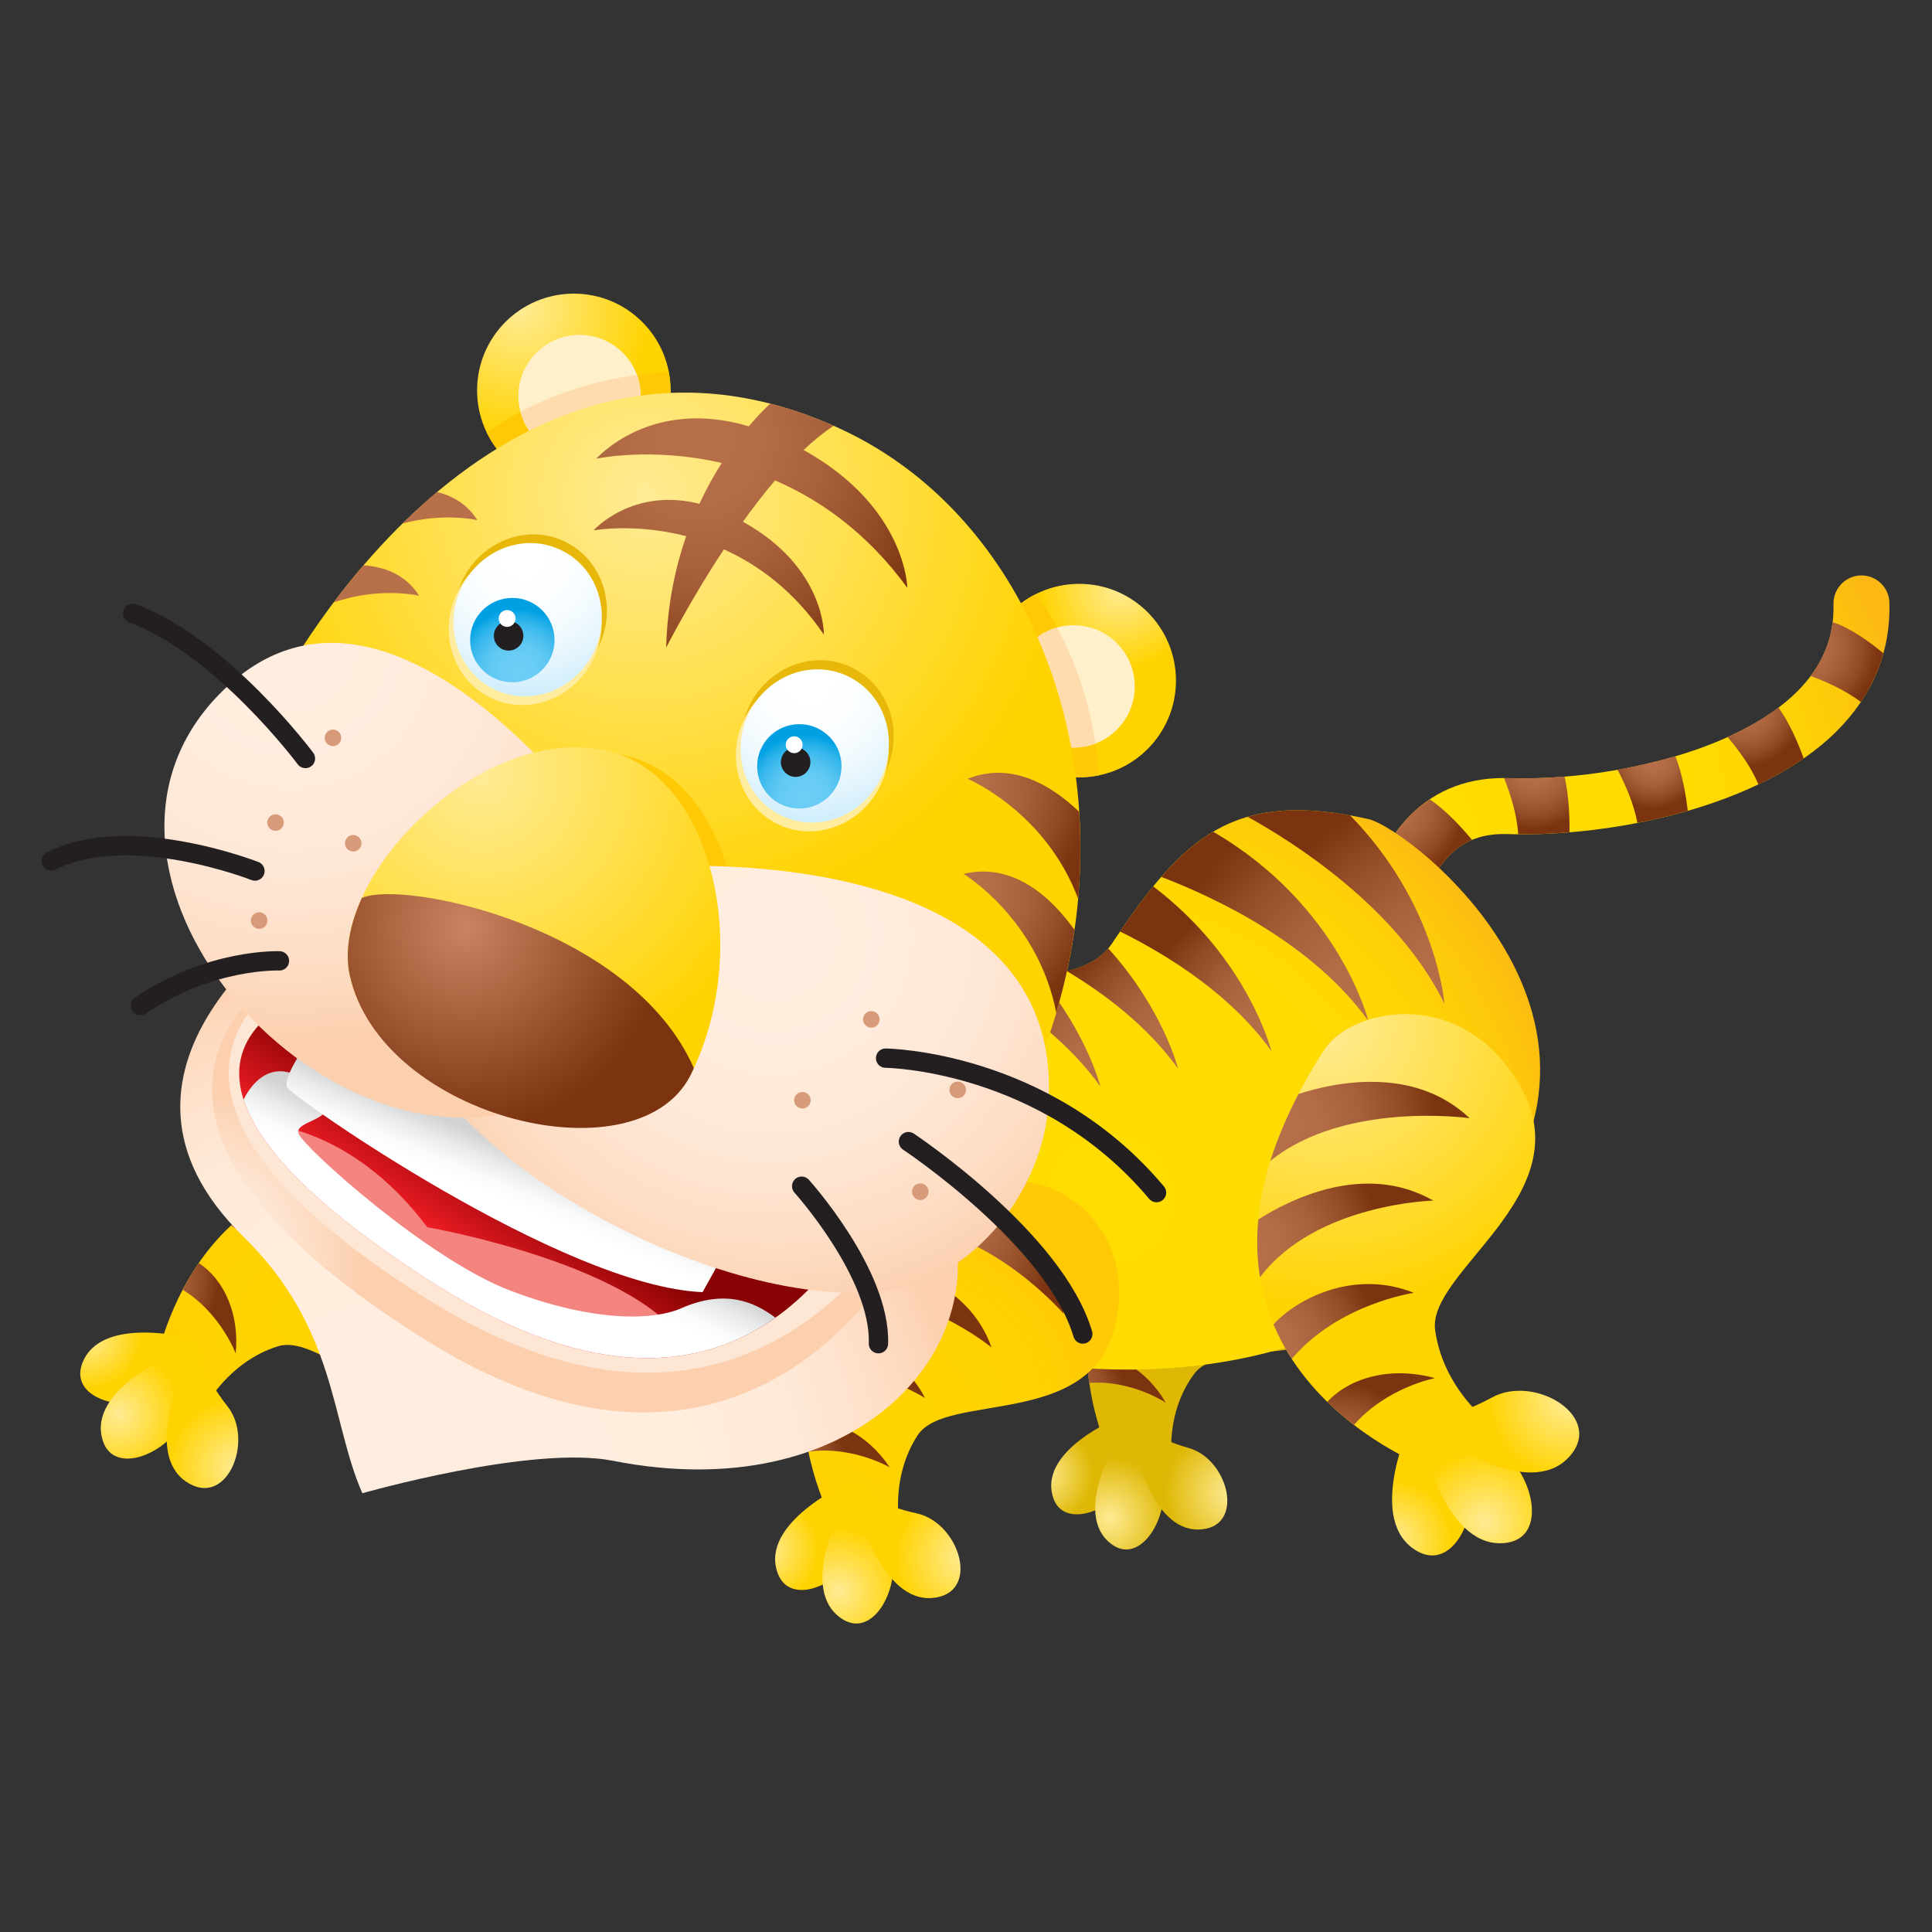 <?xml version="1.0" encoding="utf-8"?>
<!-- Generator: Adobe Illustrator 14.0.0, SVG Export Plug-In . SVG Version: 6.00 Build 43363)  -->
<!DOCTYPE svg PUBLIC "-//W3C//DTD SVG 1.1//EN" "http://www.w3.org/Graphics/SVG/1.1/DTD/svg11.dtd">
<svg version="1.1" id="图层_1" xmlns="http://www.w3.org/2000/svg" xmlns:xlink="http://www.w3.org/1999/xlink" x="0px" y="0px"
	 width="50px" height="50px" viewBox="0 0 50 50" enable-background="new 0 0 50 50" xml:space="preserve">
<rect x="0" y="0" width="50" height="50" fill="#333333" stroke="none"/>
<g>
	<g>
		
			<radialGradient id="SVGID_1_" cx="134.681" cy="167.958" r="9.532" gradientTransform="matrix(0.47 0.461 -0.461 0.47 47.965 -111.941)" gradientUnits="userSpaceOnUse">
			<stop  offset="0" style="stop-color:#FFE080"/>
			<stop  offset="1" style="stop-color:#DEB804"/>
		</radialGradient>
		<path fill="url(#SVGID_1_)" d="M33.453,29.488c1.127-0.256,3.232,1.18,2.48,3.68s-4.26,1.355-5.025,2.385
			c-0.768,1.029-0.578,2.26-0.578,2.26l-1.66-0.277C28.67,37.535,25.745,31.238,33.453,29.488z"/>
		
			<radialGradient id="SVGID_2_" cx="136.891" cy="185.082" r="1.992" gradientTransform="matrix(0.47 0.461 -0.461 0.47 47.965 -111.941)" gradientUnits="userSpaceOnUse">
			<stop  offset="0" style="stop-color:#FFEB94"/>
			<stop  offset="1" style="stop-color:#DEB804"/>
		</radialGradient>
		<path fill="url(#SVGID_2_)" d="M29.188,36.586c0,0-2.158,0.797-1.971,2.012c0.189,1.213,2.002,0.342,2.121-0.625
			s0.379-1.162,0.379-1.162L29.188,36.586z"/>
		
			<radialGradient id="SVGID_3_" cx="140.453" cy="183.865" r="2.385" gradientTransform="matrix(0.47 0.461 -0.461 0.47 47.455 -111.876)" gradientUnits="userSpaceOnUse">
			<stop  offset="0" style="stop-color:#FFEB94"/>
			<stop  offset="1" style="stop-color:#DEB804"/>
		</radialGradient>
		<path fill="url(#SVGID_3_)" d="M29.01,37.082c0,0-1.232,1.943-0.346,2.795c0.887,0.85,1.797-0.943,1.305-1.783
			c-0.49-0.842-0.404-1.154-0.404-1.154L29.01,37.082z"/>
		
			<radialGradient id="SVGID_4_" cx="142.928" cy="179.58" r="2.604" gradientTransform="matrix(0.47 0.461 -0.461 0.47 47.458 -111.652)" gradientUnits="userSpaceOnUse">
			<stop  offset="0" style="stop-color:#FFEB94"/>
			<stop  offset="1" style="stop-color:#DEB804"/>
		</radialGradient>
		<path fill="url(#SVGID_4_)" d="M29.377,37.434c0,0,0.408,2.168,1.637,2.15c1.229-0.02,0.799-1.809-0.242-2.107
			c-0.936-0.27-1.1-0.535-1.1-0.535L29.377,37.434z"/>
		
			<radialGradient id="SVGID_5_" cx="133.131" cy="171.329" r="5.266" gradientTransform="matrix(0.47 0.461 -0.461 0.47 47.965 -111.941)" gradientUnits="userSpaceOnUse">
			<stop  offset="0" style="stop-color:#B77049"/>
			<stop  offset="0.259" style="stop-color:#B36C45"/>
			<stop  offset="0.517" style="stop-color:#A7603A"/>
			<stop  offset="0.774" style="stop-color:#934C26"/>
			<stop  offset="1" style="stop-color:#7B340F"/>
		</radialGradient>
		<path fill="url(#SVGID_5_)" d="M32.387,29.779c-0.553,0.18-1.037,0.387-1.461,0.615c2.092,0.205,3.762,2.383,3.762,2.383
			C34.625,31.1,33.131,30.148,32.387,29.779z"/>
		
			<radialGradient id="SVGID_6_" cx="132.092" cy="175.444" r="4.473" gradientTransform="matrix(0.47 0.461 -0.461 0.47 47.965 -111.941)" gradientUnits="userSpaceOnUse">
			<stop  offset="0" style="stop-color:#B77049"/>
			<stop  offset="0.259" style="stop-color:#B36C45"/>
			<stop  offset="0.517" style="stop-color:#A7603A"/>
			<stop  offset="0.774" style="stop-color:#934C26"/>
			<stop  offset="1" style="stop-color:#7B340F"/>
		</radialGradient>
		<path fill="url(#SVGID_6_)" d="M29.842,31.123c-0.348,0.293-0.631,0.605-0.857,0.928c1.996-0.299,3.875,1.453,3.875,1.453
			C32.389,31.838,30.619,31.287,29.842,31.123z"/>
		
			<radialGradient id="SVGID_7_" cx="132.652" cy="178.737" r="3.82" gradientTransform="matrix(0.47 0.461 -0.461 0.47 47.965 -111.941)" gradientUnits="userSpaceOnUse">
			<stop  offset="0" style="stop-color:#B77049"/>
			<stop  offset="0.259" style="stop-color:#B36C45"/>
			<stop  offset="0.517" style="stop-color:#A7603A"/>
			<stop  offset="0.774" style="stop-color:#934C26"/>
			<stop  offset="1" style="stop-color:#7B340F"/>
		</radialGradient>
		<path fill="url(#SVGID_7_)" d="M28.473,32.99c-0.107,0.273-0.188,0.547-0.242,0.82c1.574-0.148,2.914,0.838,2.914,0.838
			C30.596,33.389,29.275,32.949,28.473,32.99z"/>
		
			<radialGradient id="SVGID_8_" cx="135.037" cy="182.856" r="3.034" gradientTransform="matrix(0.47 0.461 -0.461 0.47 47.965 -111.941)" gradientUnits="userSpaceOnUse">
			<stop  offset="0" style="stop-color:#B77049"/>
			<stop  offset="0.259" style="stop-color:#B36C45"/>
			<stop  offset="0.517" style="stop-color:#A7603A"/>
			<stop  offset="0.774" style="stop-color:#934C26"/>
			<stop  offset="1" style="stop-color:#7B340F"/>
		</radialGradient>
		<path fill="url(#SVGID_8_)" d="M28.127,35.021c0.006,0.27,0.029,0.527,0.063,0.77c1.086-0.086,1.98,0.51,1.98,0.51
			C29.684,35.465,28.889,34.992,28.127,35.021z"/>
	</g>
	<g>
		
			<radialGradient id="SVGID_9_" cx="227.436" cy="126.237" r="16.241" gradientTransform="matrix(0.628 -0.545 0.545 0.628 -175.157 66.409)" gradientUnits="userSpaceOnUse">
			<stop  offset="0" style="stop-color:#FFDD00"/>
			<stop  offset="0.538" style="stop-color:#FFDB01"/>
			<stop  offset="0.741" style="stop-color:#FED405"/>
			<stop  offset="0.886" style="stop-color:#FDC80B"/>
			<stop  offset="1" style="stop-color:#FCB813"/>
		</radialGradient>
		<path fill="url(#SVGID_9_)" d="M36.516,21.082c-1.43,1.415-1.395,3.916-1.393,4.022c0.006,0.399,0.336,0.717,0.736,0.709
			c0.398-0.008,0.719-0.337,0.711-0.736c0-0.021-0.02-1.995,0.969-2.968c0.377-0.37,0.855-0.542,1.465-0.523
			c2.734,0.084,6.568-0.71,8.521-2.655c0.943-0.939,1.406-2.061,1.373-3.333c-0.01-0.4-0.342-0.716-0.742-0.706
			c-0.4,0.011-0.715,0.344-0.705,0.743c0.023,0.871-0.287,1.613-0.949,2.27c-1.574,1.568-4.941,2.312-7.453,2.233
			C38.035,20.106,37.182,20.424,36.516,21.082z"/>
		
			<radialGradient id="SVGID_10_" cx="227.733" cy="125.058" r="2.301" gradientTransform="matrix(0.628 -0.545 0.545 0.628 -175.157 66.409)" gradientUnits="userSpaceOnUse">
			<stop  offset="0" style="stop-color:#B77049"/>
			<stop  offset="0.259" style="stop-color:#B36C45"/>
			<stop  offset="0.517" style="stop-color:#A7603A"/>
			<stop  offset="0.774" style="stop-color:#934C26"/>
			<stop  offset="1" style="stop-color:#7B340F"/>
		</radialGradient>
		<path fill="url(#SVGID_10_)" d="M36.516,21.082c-0.223,0.221-0.406,0.47-0.564,0.73c0.367,0.201,0.828,0.495,1.178,0.85
			c0.111-0.203,0.246-0.392,0.41-0.553c0.164-0.162,0.35-0.284,0.557-0.371c-0.262-0.317-0.668-0.762-1.094-1.05
			C36.832,20.802,36.668,20.932,36.516,21.082z"/>
		
			<radialGradient id="SVGID_11_" cx="231.867" cy="127.051" r="1.965" gradientTransform="matrix(0.628 -0.545 0.545 0.628 -175.157 66.409)" gradientUnits="userSpaceOnUse">
			<stop  offset="0" style="stop-color:#B77049"/>
			<stop  offset="0.259" style="stop-color:#B36C45"/>
			<stop  offset="0.517" style="stop-color:#A7603A"/>
			<stop  offset="0.774" style="stop-color:#934C26"/>
			<stop  offset="1" style="stop-color:#7B340F"/>
		</radialGradient>
		<path fill="url(#SVGID_11_)" d="M40.49,20.097c-0.496,0.041-0.984,0.055-1.441,0.041c-0.039,0-0.08,0.002-0.121,0.002
			c0.16,0.406,0.332,0.945,0.363,1.451c0.422,0.004,0.869-0.014,1.328-0.051C40.623,21.182,40.607,20.607,40.49,20.097z"/>
		
			<radialGradient id="SVGID_12_" cx="234.821" cy="129.267" r="1.585" gradientTransform="matrix(0.628 -0.545 0.545 0.628 -175.157 66.409)" gradientUnits="userSpaceOnUse">
			<stop  offset="0" style="stop-color:#B77049"/>
			<stop  offset="0.259" style="stop-color:#B36C45"/>
			<stop  offset="0.517" style="stop-color:#A7603A"/>
			<stop  offset="0.774" style="stop-color:#934C26"/>
			<stop  offset="1" style="stop-color:#7B340F"/>
		</radialGradient>
		<path fill="url(#SVGID_12_)" d="M42.375,21.297c0.438-0.084,0.875-0.189,1.305-0.313c-0.047-0.392-0.139-0.951-0.322-1.415
			c-0.486,0.144-0.99,0.261-1.496,0.351C42.063,20.301,42.287,20.807,42.375,21.297z"/>
		
			<radialGradient id="SVGID_13_" cx="237.997" cy="129.931" r="1.869" gradientTransform="matrix(0.628 -0.545 0.545 0.628 -175.157 66.409)" gradientUnits="userSpaceOnUse">
			<stop  offset="0" style="stop-color:#B77049"/>
			<stop  offset="0.259" style="stop-color:#B36C45"/>
			<stop  offset="0.517" style="stop-color:#A7603A"/>
			<stop  offset="0.774" style="stop-color:#934C26"/>
			<stop  offset="1" style="stop-color:#7B340F"/>
		</radialGradient>
		<path fill="url(#SVGID_13_)" d="M45.508,20.3c0.416-0.2,0.811-0.423,1.172-0.672c-0.141-0.389-0.365-0.918-0.654-1.317
			c-0.385,0.289-0.83,0.543-1.316,0.764C44.99,19.402,45.318,19.845,45.508,20.3z"/>
		
			<radialGradient id="SVGID_14_" cx="240.654" cy="129.71" r="2.347" gradientTransform="matrix(0.628 -0.545 0.545 0.628 -175.157 66.409)" gradientUnits="userSpaceOnUse">
			<stop  offset="0" style="stop-color:#B77049"/>
			<stop  offset="0.259" style="stop-color:#B36C45"/>
			<stop  offset="0.517" style="stop-color:#A7603A"/>
			<stop  offset="0.774" style="stop-color:#934C26"/>
			<stop  offset="1" style="stop-color:#7B340F"/>
		</radialGradient>
		<path fill="url(#SVGID_14_)" d="M47.426,16.102c-0.063,0.505-0.25,0.966-0.568,1.392c0.398,0.145,0.904,0.371,1.301,0.674
			c0.266-0.396,0.459-0.816,0.582-1.261C48.373,16.601,47.881,16.246,47.426,16.102z"/>
	</g>
	
		<radialGradient id="SVGID_15_" cx="226.532" cy="124.564" r="14.568" gradientTransform="matrix(0.35 -0.777 0.777 0.35 -147.357 163.44)" gradientUnits="userSpaceOnUse">
		<stop  offset="0" style="stop-color:#FFDD00"/>
		<stop  offset="0.538" style="stop-color:#FFDB01"/>
		<stop  offset="0.741" style="stop-color:#FED405"/>
		<stop  offset="0.886" style="stop-color:#FDC80B"/>
		<stop  offset="1" style="stop-color:#FCB813"/>
	</radialGradient>
	<path fill="url(#SVGID_15_)" d="M21.987,24.268c0,0,5.507,2.068,6.788,0.153c1.828-2.74,3.123-4.008,6.635-3.224
		c1.127,0.251,8.299,5.863,1.672,11.636c-5.656,4.928-16.947,2.18-18.463-2.434C17.103,25.785,21.987,24.268,21.987,24.268z"/>
	<g>
		
			<radialGradient id="SVGID_16_" cx="199.763" cy="121.377" r="6.51" gradientTransform="matrix(0.716 -0.31 0.31 0.716 -157.277 11.643)" gradientUnits="userSpaceOnUse">
			<stop  offset="0" style="stop-color:#FFD300"/>
			<stop  offset="0.708" style="stop-color:#FFD101"/>
			<stop  offset="0.973" style="stop-color:#FFCA05"/>
			<stop  offset="1" style="stop-color:#FFC906"/>
		</radialGradient>
		<path fill="url(#SVGID_16_)" d="M26.021,30.633c1.162-0.34,3.461,1.027,2.834,3.691c-0.627,2.666-4.37,1.693-5.106,2.82
			c-0.735,1.127-0.459,2.4-0.459,2.4l-1.755-0.182C21.536,39.363,18.069,32.961,26.021,30.633z"/>
		
			<radialGradient id="SVGID_17_" cx="162.041" cy="157.508" r="1.992" gradientTransform="matrix(0.522 0.453 -0.453 0.522 6.589 -115.515)" gradientUnits="userSpaceOnUse">
			<stop  offset="0" style="stop-color:#FFEB94"/>
			<stop  offset="1" style="stop-color:#FFD300"/>
		</radialGradient>
		<path fill="url(#SVGID_17_)" d="M22.017,38.338c0,0-2.208,0.973-1.933,2.23s2.117,0.23,2.179-0.791
			c0.063-1.018,0.322-1.24,0.322-1.24L22.017,38.338z"/>
		
			<radialGradient id="SVGID_18_" cx="165.602" cy="156.297" r="2.385" gradientTransform="matrix(0.522 0.453 -0.453 0.522 6.062 -115.418)" gradientUnits="userSpaceOnUse">
			<stop  offset="0" style="stop-color:#FFEB94"/>
			<stop  offset="1" style="stop-color:#FFD300"/>
		</radialGradient>
		<path fill="url(#SVGID_18_)" d="M21.86,38.867c0,0-1.164,2.113-0.181,2.945c0.982,0.834,1.821-1.102,1.253-1.949
			c-0.569-0.848-0.5-1.182-0.5-1.182L21.86,38.867z"/>
		
			<radialGradient id="SVGID_19_" cx="168.075" cy="152.01" r="2.603" gradientTransform="matrix(0.522 0.453 -0.453 0.522 6.079 -115.181)" gradientUnits="userSpaceOnUse">
			<stop  offset="0" style="stop-color:#FFEB94"/>
			<stop  offset="1" style="stop-color:#FFD300"/>
		</radialGradient>
		<path fill="url(#SVGID_19_)" d="M22.269,39.213c0,0,0.567,2.24,1.852,2.143c1.283-0.1,0.719-1.943-0.391-2.189
			c-0.996-0.221-1.186-0.49-1.186-0.49L22.269,39.213z"/>
		
			<radialGradient id="SVGID_20_" cx="158.279" cy="143.755" r="5.265" gradientTransform="matrix(0.522 0.453 -0.453 0.522 6.589 -115.515)" gradientUnits="userSpaceOnUse">
			<stop  offset="0" style="stop-color:#B77049"/>
			<stop  offset="0.259" style="stop-color:#B36C45"/>
			<stop  offset="0.517" style="stop-color:#A7603A"/>
			<stop  offset="0.774" style="stop-color:#934C26"/>
			<stop  offset="1" style="stop-color:#7B340F"/>
		</radialGradient>
		<path fill="url(#SVGID_20_)" d="M24.925,31.006c-0.566,0.225-1.06,0.473-1.489,0.738c2.204,0.08,4.089,2.252,4.089,2.252
			C27.354,32.244,25.726,31.346,24.925,31.006z"/>
		
			<radialGradient id="SVGID_21_" cx="157.24" cy="147.869" r="4.473" gradientTransform="matrix(0.522 0.453 -0.453 0.522 6.589 -115.515)" gradientUnits="userSpaceOnUse">
			<stop  offset="0" style="stop-color:#B77049"/>
			<stop  offset="0.259" style="stop-color:#B36C45"/>
			<stop  offset="0.517" style="stop-color:#A7603A"/>
			<stop  offset="0.774" style="stop-color:#934C26"/>
			<stop  offset="1" style="stop-color:#7B340F"/>
		</radialGradient>
		<path fill="url(#SVGID_21_)" d="M22.348,32.576c-0.344,0.33-0.62,0.674-0.837,1.025c2.069-0.439,4.15,1.271,4.15,1.271
			C25.059,33.16,23.172,32.699,22.348,32.576z"/>
		
			<radialGradient id="SVGID_22_" cx="157.804" cy="151.164" r="3.818" gradientTransform="matrix(0.522 0.453 -0.453 0.522 6.589 -115.515)" gradientUnits="userSpaceOnUse">
			<stop  offset="0" style="stop-color:#B77049"/>
			<stop  offset="0.259" style="stop-color:#B36C45"/>
			<stop  offset="0.517" style="stop-color:#A7603A"/>
			<stop  offset="0.774" style="stop-color:#934C26"/>
			<stop  offset="1" style="stop-color:#7B340F"/>
		</radialGradient>
		<path fill="url(#SVGID_22_)" d="M21.037,34.619c-0.097,0.293-0.161,0.586-0.202,0.873c1.637-0.256,3.104,0.689,3.104,0.689
			C23.283,34.9,21.875,34.523,21.037,34.619z"/>
		
			<radialGradient id="SVGID_23_" cx="160.186" cy="155.28" r="3.031" gradientTransform="matrix(0.522 0.453 -0.453 0.522 6.589 -115.515)" gradientUnits="userSpaceOnUse">
			<stop  offset="0" style="stop-color:#B77049"/>
			<stop  offset="0.259" style="stop-color:#B36C45"/>
			<stop  offset="0.517" style="stop-color:#A7603A"/>
			<stop  offset="0.774" style="stop-color:#934C26"/>
			<stop  offset="1" style="stop-color:#7B340F"/>
		</radialGradient>
		<path fill="url(#SVGID_23_)" d="M20.805,36.768c0.024,0.281,0.065,0.549,0.116,0.801c1.129-0.16,2.104,0.404,2.104,0.404
			C22.462,37.131,21.6,36.688,20.805,36.768z"/>
	</g>
	<g>
		
			<radialGradient id="SVGID_24_" cx="213.977" cy="108.668" r="6.511" gradientTransform="matrix(0.751 0.213 -0.213 0.751 -129.878 -93.094)" gradientUnits="userSpaceOnUse">
			<stop  offset="0" style="stop-color:#FFD300"/>
			<stop  offset="0.575" style="stop-color:#FFD101"/>
			<stop  offset="0.791" style="stop-color:#FECA06"/>
			<stop  offset="0.946" style="stop-color:#FDBE0F"/>
			<stop  offset="1" style="stop-color:#FCB813"/>
		</radialGradient>
		<path fill="url(#SVGID_24_)" d="M13.068,31.246c1.115,0.473,2.026,2.986-0.146,4.65c-2.173,1.666-4.454-1.457-5.736-1.053
			C5.902,35.25,5.309,36.41,5.309,36.41l-1.243-1.254C4.066,35.156,5.44,28.008,13.068,31.246z"/>
		
			<radialGradient id="SVGID_25_" cx="156.362" cy="135.615" r="1.993" gradientTransform="matrix(0.117 0.681 -0.681 0.117 76.351 -87.775)" gradientUnits="userSpaceOnUse">
			<stop  offset="0" style="stop-color:#FFEB94"/>
			<stop  offset="1" style="stop-color:#FFD300"/>
		</radialGradient>
		<path fill="url(#SVGID_25_)" d="M5.088,34.668c0,0-2.325-0.646-2.909,0.502c-0.583,1.148,1.492,1.52,2.187,0.77
			c0.695-0.748,1.036-0.756,1.036-0.756L5.088,34.668z"/>
		
			<radialGradient id="SVGID_26_" cx="159.927" cy="134.404" r="2.385" gradientTransform="matrix(0.117 0.681 -0.681 0.117 75.88 -88.034)" gradientUnits="userSpaceOnUse">
			<stop  offset="0" style="stop-color:#FFEB94"/>
			<stop  offset="1" style="stop-color:#FFD300"/>
		</radialGradient>
		<path fill="url(#SVGID_26_)" d="M4.632,34.98c0,0-2.239,0.896-2.007,2.164c0.233,1.268,2.108,0.303,2.205-0.715
			c0.097-1.018,0.363-1.23,0.363-1.23L4.632,34.98z"/>
		
			<radialGradient id="SVGID_27_" cx="162.399" cy="130.115" r="2.603" gradientTransform="matrix(0.117 0.681 -0.681 0.117 75.741 -87.84)" gradientUnits="userSpaceOnUse">
			<stop  offset="0" style="stop-color:#FFEB94"/>
			<stop  offset="1" style="stop-color:#FFD300"/>
		</radialGradient>
		<path fill="url(#SVGID_27_)" d="M4.729,35.506c0,0-0.981,2.094,0.075,2.83c1.056,0.738,1.788-1.047,1.085-1.939
			c-0.631-0.803-0.608-1.131-0.608-1.131L4.729,35.506z"/>
		
			<radialGradient id="SVGID_28_" cx="152.602" cy="121.862" r="5.264" gradientTransform="matrix(0.117 0.681 -0.681 0.117 76.351 -87.775)" gradientUnits="userSpaceOnUse">
			<stop  offset="0" style="stop-color:#B77049"/>
			<stop  offset="0.259" style="stop-color:#B36C45"/>
			<stop  offset="0.517" style="stop-color:#A7603A"/>
			<stop  offset="0.774" style="stop-color:#934C26"/>
			<stop  offset="1" style="stop-color:#7B340F"/>
		</radialGradient>
		<path fill="url(#SVGID_28_)" d="M11.984,30.84c-0.581-0.186-1.119-0.307-1.62-0.373c1.654,1.457,1.738,4.332,1.738,4.332
			C13.078,33.334,12.388,31.609,11.984,30.84z"/>
		
			<radialGradient id="SVGID_29_" cx="151.564" cy="125.978" r="4.473" gradientTransform="matrix(0.117 0.681 -0.681 0.117 76.351 -87.775)" gradientUnits="userSpaceOnUse">
			<stop  offset="0" style="stop-color:#B77049"/>
			<stop  offset="0.259" style="stop-color:#B36C45"/>
			<stop  offset="0.517" style="stop-color:#A7603A"/>
			<stop  offset="0.774" style="stop-color:#934C26"/>
			<stop  offset="1" style="stop-color:#7B340F"/>
		</radialGradient>
		<path fill="url(#SVGID_29_)" d="M8.995,30.422c-0.476,0.037-0.907,0.129-1.298,0.264c1.88,0.969,2.404,3.613,2.404,3.613
			C10.722,32.592,9.555,31.039,8.995,30.422z"/>
		
			<radialGradient id="SVGID_30_" cx="152.124" cy="129.272" r="3.819" gradientTransform="matrix(0.117 0.681 -0.681 0.117 76.351 -87.775)" gradientUnits="userSpaceOnUse">
			<stop  offset="0" style="stop-color:#B77049"/>
			<stop  offset="0.259" style="stop-color:#B36C45"/>
			<stop  offset="0.517" style="stop-color:#A7603A"/>
			<stop  offset="0.774" style="stop-color:#934C26"/>
			<stop  offset="1" style="stop-color:#7B340F"/>
		</radialGradient>
		<path fill="url(#SVGID_30_)" d="M6.686,31.17c-0.26,0.168-0.496,0.352-0.709,0.551c1.43,0.838,1.965,2.498,1.965,2.498
			C8.246,32.813,7.394,31.629,6.686,31.17z"/>
		
			<radialGradient id="SVGID_31_" cx="154.51" cy="133.389" r="3.032" gradientTransform="matrix(0.117 0.681 -0.681 0.117 76.351 -87.775)" gradientUnits="userSpaceOnUse">
			<stop  offset="0" style="stop-color:#B77049"/>
			<stop  offset="0.259" style="stop-color:#B36C45"/>
			<stop  offset="0.517" style="stop-color:#A7603A"/>
			<stop  offset="0.774" style="stop-color:#934C26"/>
			<stop  offset="1" style="stop-color:#7B340F"/>
		</radialGradient>
		<path fill="url(#SVGID_31_)" d="M5.146,32.688c-0.16,0.232-0.299,0.467-0.418,0.691C5.703,33.973,6.1,35.027,6.1,35.027
			C6.199,34.02,5.812,33.129,5.146,32.688z"/>
	</g>
	
		<radialGradient id="SVGID_32_" cx="235.085" cy="129.602" r="6.646" gradientTransform="matrix(0.35 -0.777 0.777 0.35 -147.357 163.44)" gradientUnits="userSpaceOnUse">
		<stop  offset="0" style="stop-color:#B77049"/>
		<stop  offset="0.259" style="stop-color:#B36C45"/>
		<stop  offset="0.517" style="stop-color:#A7603A"/>
		<stop  offset="0.774" style="stop-color:#934C26"/>
		<stop  offset="1" style="stop-color:#7B340F"/>
	</radialGradient>
	<path fill="url(#SVGID_32_)" d="M30.053,22.694c1.404,0.536,3.92,1.723,5.359,3.724c0,0-0.74-2.986-4.014-4.892
		C30.914,21.811,30.479,22.202,30.053,22.694z"/>
	
		<radialGradient id="SVGID_33_" cx="233.266" cy="127.216" r="4.277" gradientTransform="matrix(0.35 -0.777 0.777 0.35 -147.357 163.44)" gradientUnits="userSpaceOnUse">
		<stop  offset="0" style="stop-color:#B77049"/>
		<stop  offset="0.259" style="stop-color:#B36C45"/>
		<stop  offset="0.517" style="stop-color:#A7603A"/>
		<stop  offset="0.774" style="stop-color:#934C26"/>
		<stop  offset="1" style="stop-color:#7B340F"/>
	</radialGradient>
	<path fill="url(#SVGID_33_)" d="M28.986,24.106c1.326,0.658,2.893,1.668,3.914,3.089c0,0-0.592-2.386-3.055-4.255
		C29.563,23.287,29.281,23.676,28.986,24.106z"/>
	
		<radialGradient id="SVGID_34_" cx="238.235" cy="134.304" r="4.278" gradientTransform="matrix(0.35 -0.777 0.777 0.35 -157.003 165.276)" gradientUnits="userSpaceOnUse">
		<stop  offset="0" style="stop-color:#B77049"/>
		<stop  offset="0.259" style="stop-color:#B36C45"/>
		<stop  offset="0.517" style="stop-color:#A7603A"/>
		<stop  offset="0.774" style="stop-color:#934C26"/>
		<stop  offset="1" style="stop-color:#7B340F"/>
	</radialGradient>
	<path fill="url(#SVGID_34_)" d="M30.488,27.656c0,0-0.383-1.539-1.809-3.114c-0.256,0.302-0.627,0.487-1.07,0.589
		C28.654,25.759,29.723,26.592,30.488,27.656z"/>
	
		<radialGradient id="SVGID_35_" cx="242.647" cy="140.125" r="4.275" gradientTransform="matrix(0.35 -0.777 0.777 0.35 -165.083 167.123)" gradientUnits="userSpaceOnUse">
		<stop  offset="0" style="stop-color:#B77049"/>
		<stop  offset="0.259" style="stop-color:#B36C45"/>
		<stop  offset="0.517" style="stop-color:#A7603A"/>
		<stop  offset="0.774" style="stop-color:#934C26"/>
		<stop  offset="1" style="stop-color:#7B340F"/>
	</radialGradient>
	<path fill="url(#SVGID_35_)" d="M28.477,28.115c0,0-0.383-1.539-1.809-3.113c-0.254,0.301-0.627,0.487-1.07,0.589
		C26.645,26.219,27.713,27.053,28.477,28.115z"/>
	
		<radialGradient id="SVGID_36_" cx="223.483" cy="78.305" r="18.576" gradientTransform="matrix(0.78 0 0 0.78 -163.714 -21.942)" gradientUnits="userSpaceOnUse">
		<stop  offset="0" style="stop-color:#FFEEE0"/>
		<stop  offset="0.508" style="stop-color:#FFEDDE"/>
		<stop  offset="0.698" style="stop-color:#FEE9D7"/>
		<stop  offset="0.836" style="stop-color:#FEE1CB"/>
		<stop  offset="0.947" style="stop-color:#FDD7BA"/>
		<stop  offset="1" style="stop-color:#FCD0AF"/>
	</radialGradient>
	<path fill="url(#SVGID_36_)" d="M7.785,23.782c0,0-5.887,3.908-1.488,8.22c2.426,2.375,2.255,4.773,3.081,6.643
		c0,0,4.385-1.254,6.487-0.84c6.182,1.219,9.795-2.76,8.744-6.309c-1.048-3.551-8.988-5.15-8.988-5.15L7.785,23.782z"/>
	
		<radialGradient id="SVGID_37_" cx="238.784" cy="59.66" r="5.65" gradientTransform="matrix(0.78 0 0 0.78 -181.317 -13.901)" gradientUnits="userSpaceOnUse">
		<stop  offset="0" style="stop-color:#FFFFFF"/>
		<stop  offset="1" style="stop-color:#FCD0AF"/>
	</radialGradient>
	<path fill="url(#SVGID_37_)" d="M8.192,24.521c0,0-7.663,3.598,2.803,10.145c9.091,5.688,12.935-3.285,12.935-3.285l-8.221-6.075
		L8.192,24.521z"/>
	
		<radialGradient id="SVGID_38_" cx="236.376" cy="131.565" r="6.349" gradientTransform="matrix(0.35 -0.777 0.777 0.35 -147.357 163.44)" gradientUnits="userSpaceOnUse">
		<stop  offset="0" style="stop-color:#B77049"/>
		<stop  offset="0.259" style="stop-color:#B36C45"/>
		<stop  offset="0.517" style="stop-color:#A7603A"/>
		<stop  offset="0.774" style="stop-color:#934C26"/>
		<stop  offset="1" style="stop-color:#7B340F"/>
	</radialGradient>
	<path fill="url(#SVGID_38_)" d="M32.289,21.14c1.135,0.624,3.875,2.336,5.092,4.835c0,0-0.188-2.569-2.439-4.872
		C33.869,20.911,33.018,20.928,32.289,21.14z"/>
	<circle fill="#231F20" cx="10.639" cy="25.282" r="0.213"/>
	
		<radialGradient id="SVGID_39_" cx="269.606" cy="37.378" r="2.649" gradientTransform="matrix(0.78 0 0 0.78 -181.317 -13.901)" gradientUnits="userSpaceOnUse">
		<stop  offset="0" style="stop-color:#FFEB94"/>
		<stop  offset="1" style="stop-color:#FFD300"/>
	</radialGradient>
	<circle fill="url(#SVGID_39_)" cx="27.93" cy="17.614" r="2.504"/>
	<path fill="#FFCA05" d="M25.713,18.774c0.529,1.013,1.656,1.509,2.722,1.29c-0.102-1.768-0.703-3.417-1.621-4.689
		c-0.016,0.007-0.031,0.014-0.047,0.021C25.544,16.037,25.07,17.55,25.713,18.774z"/>
	<circle fill="#FFF0CC" cx="27.785" cy="17.764" r="1.583"/>
	<path fill="#FFDCAD" d="M27.355,16.241c-0.104,0.029-0.205,0.069-0.305,0.122c-0.773,0.404-1.073,1.361-0.668,2.135
		c0.377,0.718,1.227,1.026,1.967,0.744C28.189,18.156,27.844,17.135,27.355,16.241z"/>
	<g>
		
			<radialGradient id="SVGID_40_" cx="249.706" cy="28.052" r="4.372" gradientTransform="matrix(0.78 0 0 0.78 -181.317 -13.901)" gradientUnits="userSpaceOnUse">
			<stop  offset="0" style="stop-color:#FFEB94"/>
			<stop  offset="1" style="stop-color:#FFD300"/>
		</radialGradient>
		<circle fill="url(#SVGID_40_)" cx="14.851" cy="10.103" r="2.504"/>
		<path fill="#FFCA05" d="M15.982,12.335c1.019-0.516,1.531-1.636,1.325-2.705c-1.769,0.077-3.425,0.657-4.709,1.56
			c0.006,0.014,0.011,0.03,0.02,0.045C13.243,12.468,14.75,12.961,15.982,12.335z"/>
		<circle fill="#FFF0CC" cx="15" cy="10.25" r="1.583"/>
		<path fill="#FFDCAD" d="M13.47,10.659c0.028,0.104,0.066,0.205,0.118,0.306c0.395,0.779,1.347,1.091,2.125,0.695
			c0.723-0.366,1.043-1.213,0.771-1.957C15.396,9.85,14.371,10.182,13.47,10.659z"/>
	</g>
	
		<radialGradient id="SVGID_41_" cx="253.834" cy="34.248" r="14.353" gradientTransform="matrix(0.78 0 0 0.78 -181.317 -13.901)" gradientUnits="userSpaceOnUse">
		<stop  offset="0" style="stop-color:#FFEB94"/>
		<stop  offset="1" style="stop-color:#FFD300"/>
	</radialGradient>
	<path fill="url(#SVGID_41_)" d="M21.71,11.08c5.464,2.494,7.831,9.893,5.134,16.541L7.252,17.708
		C7.252,17.708,12.826,7.023,21.71,11.08z"/>
	<path fill="#FFCA05" d="M16.499,19.65c2.425,0.817,3.423,5.018,1.909,8.2c-1.107,2.324-8.059,1.242-8.872-2.484
		C8.964,22.74,13.23,18.547,16.499,19.65z"/>
	<path fill="#FDE6D3" d="M9.294,24.233c0,0-8.675,2.855,1.792,9.404c9.09,5.688,12.935-3.287,12.935-3.287l-8.222-6.073
		L9.294,24.233z"/>
	
		<linearGradient id="SVGID_42_" gradientUnits="userSpaceOnUse" x1="436.857" y1="240.94" x2="438.684" y2="238.253" gradientTransform="matrix(0.71 0 0 0.71 -297.955 -138.578)">
		<stop  offset="0" style="stop-color:#EC1C24"/>
		<stop  offset="1" style="stop-color:#8A0304"/>
	</linearGradient>
	<path fill="url(#SVGID_42_)" d="M8.614,25.46c0,0-6.932,1.67,2.651,7.774c8.75,5.572,11.527-2.805,11.527-2.805l-5.794-4.129
		l-6.267-2.963L8.614,25.46z"/>
	<path fill="#F38480" d="M6.714,29.072c0,0,2.329,0,4.344,2.688c0,0,5.642,0.984,6.762,3.18c0,0-4.093-0.508-5.884-1.672
		C10.144,32.102,6.714,29.072,6.714,29.072z"/>
	
		<linearGradient id="SVGID_43_" gradientUnits="userSpaceOnUse" x1="248.724" y1="58.914" x2="249.469" y2="57.307" gradientTransform="matrix(0.78 0 0 0.78 -181.317 -13.901)">
		<stop  offset="0" style="stop-color:#FFFFFF"/>
		<stop  offset="0.272" style="stop-color:#F9FAFA"/>
		<stop  offset="0.625" style="stop-color:#E9EAEA"/>
		<stop  offset="1" style="stop-color:#D0D2D3"/>
	</linearGradient>
	<path fill="url(#SVGID_43_)" d="M20.068,34.102c-0.572-0.432-1.324-0.734-2.443-0.242c-0.621,0.275-2.092,0.416-4.389-0.447
		c-2.149-0.805-5.375-3.717-5.508-4.074c-0.135-0.359,1.138-0.336,0.582-0.984c-0.806-0.941-1.567-0.762-2.007,0.1
		c0.368,1.156,1.718,2.715,4.963,4.781C15.448,35.898,18.266,35.373,20.068,34.102z"/>
	
		<linearGradient id="SVGID_44_" gradientUnits="userSpaceOnUse" x1="247.08" y1="56.502" x2="247.742" y2="54.937" gradientTransform="matrix(0.78 0 0 0.78 -180.058 -13.18)">
		<stop  offset="0" style="stop-color:#FFFFFF"/>
		<stop  offset="0.272" style="stop-color:#F9FAFA"/>
		<stop  offset="0.625" style="stop-color:#E9EAEA"/>
		<stop  offset="1" style="stop-color:#D0D2D3"/>
	</linearGradient>
	<path fill="url(#SVGID_44_)" d="M7.847,27.143c0,0-0.516,0.752-0.422,0.988c0.094,0.234,7.141,5.168,10.758,5.309l0.706-1.27
		l-5.356-4.697L7.847,27.143z"/>
	
		<radialGradient id="SVGID_45_" cx="258.103" cy="48.858" r="12.718" gradientTransform="matrix(0.78 0 0 0.78 -181.317 -13.901)" gradientUnits="userSpaceOnUse">
		<stop  offset="0" style="stop-color:#FFEEE0"/>
		<stop  offset="0.337" style="stop-color:#FFECDD"/>
		<stop  offset="0.588" style="stop-color:#FEE6D4"/>
		<stop  offset="0.81" style="stop-color:#FDDDC4"/>
		<stop  offset="1" style="stop-color:#FCD0AF"/>
	</radialGradient>
	<path fill="url(#SVGID_45_)" d="M16.854,22.441c0,0,10.771-0.868,10.277,6.17c-0.156,2.232-1.96,4.488-4.133,4.789
		c-4.238,0.582-11.641-3.309-12.691-7.188L16.854,22.441z"/>
	
		<radialGradient id="SVGID_46_" cx="245.257" cy="40.794" r="13.163" gradientTransform="matrix(0.78 0 0 0.78 -183.786 -15.133)" gradientUnits="userSpaceOnUse">
		<stop  offset="0" style="stop-color:#FFEEE0"/>
		<stop  offset="0.337" style="stop-color:#FFECDD"/>
		<stop  offset="0.588" style="stop-color:#FEE6D4"/>
		<stop  offset="0.81" style="stop-color:#FDDDC4"/>
		<stop  offset="1" style="stop-color:#FCD0AF"/>
	</radialGradient>
	<path fill="url(#SVGID_46_)" d="M16.308,22.497c0,0-5.958-9.068-10.521-4.642c-4.739,4.596,2.52,12.915,8.184,10.706L16.308,22.497
		z"/>
	
		<radialGradient id="SVGID_47_" cx="248.458" cy="43.543" r="10.427" gradientTransform="matrix(0.78 0 0 0.78 -181.317 -13.901)" gradientUnits="userSpaceOnUse">
		<stop  offset="0" style="stop-color:#FFEB94"/>
		<stop  offset="1" style="stop-color:#FFD300"/>
	</radialGradient>
	<path fill="url(#SVGID_47_)" d="M16.014,19.521c2.425,0.817,3.423,5.018,1.908,8.198c-1.106,2.324-8.058,1.244-8.872-2.483
		C8.48,22.611,12.745,18.418,16.014,19.521z"/>
	
		<radialGradient id="SVGID_48_" cx="247.867" cy="48.596" r="6.718" gradientTransform="matrix(0.78 0 0 0.78 -181.317 -13.901)" gradientUnits="userSpaceOnUse">
		<stop  offset="0" style="stop-color:#CB8361"/>
		<stop  offset="1" style="stop-color:#7B340F"/>
	</radialGradient>
	<path fill="url(#SVGID_48_)" d="M17.922,27.719c0.011-0.023,0.023-0.051,0.035-0.076c-1.615-3.666-7.51-4.879-8.592-4.404
		c-0.315,0.692-0.446,1.388-0.314,1.997C9.864,28.963,16.653,30.609,17.922,27.719z"/>
	<circle fill="#D79B7A" cx="24.786" cy="28.206" r="0.215"/>
	<circle fill="#D79B7A" cx="22.55" cy="26.382" r="0.215"/>
	<circle fill="#D79B7A" cx="20.766" cy="28.474" r="0.214"/>
	<circle fill="#D79B7A" cx="23.817" cy="30.841" r="0.215"/>
	<circle fill="#D79B7A" cx="8.617" cy="19.095" r="0.214"/>
	<circle fill="#D79B7A" cx="7.131" cy="21.288" r="0.214"/>
	<circle fill="#D79B7A" cx="6.707" cy="23.824" r="0.215"/>
	<circle fill="#D79B7A" cx="9.142" cy="21.824" r="0.214"/>
	<path fill="none" stroke="#231F20" stroke-width="0.5" stroke-linecap="round" stroke-linejoin="round" d="M22.919,27.385
		c0,0,4.124,0.039,7.012,3.48"/>
	<path fill="none" stroke="#231F20" stroke-width="0.5" stroke-linecap="round" stroke-linejoin="round" d="M23.51,29.545
		c0,0,3.779,2.506,4.513,4.979"/>
	<path fill="none" stroke="#231F20" stroke-width="0.5" stroke-linecap="round" stroke-linejoin="round" d="M7.905,19.63
		c0,0-2.147-2.886-4.471-3.757"/>
	<path fill="none" stroke="#231F20" stroke-width="0.5" stroke-linecap="round" stroke-linejoin="round" d="M6.598,22.542
		c0,0-3.255-1.282-5.274-0.259"/>
	<path fill="none" stroke="#231F20" stroke-width="0.5" stroke-linecap="round" stroke-linejoin="round" d="M7.232,24.867
		c0,0-1.788-0.074-3.601,1.157"/>
	<path fill="none" stroke="#231F20" stroke-width="0.5" stroke-linecap="round" stroke-linejoin="round" d="M20.747,30.699
		c0,0,2.048,2.268,1.987,4.076"/>
	<g>
		<g>
			
				<ellipse transform="matrix(0.911 0.411 -0.411 0.911 9.744 -7.008)" fill="#E7B809" cx="21.159" cy="19.142" rx="1.96" ry="2.058"/>
			
				<ellipse transform="matrix(0.912 0.411 -0.411 0.912 9.857 -6.917)" fill="#FFEC9E" cx="21.014" cy="19.465" rx="1.958" ry="2.06"/>
			
				<radialGradient id="SVGID_49_" cx="-250.505" cy="51.419" r="2.42" gradientTransform="matrix(0.998 1.57 -1.578 0.949 352.091 362.173)" gradientUnits="userSpaceOnUse">
				<stop  offset="0.006" style="stop-color:#FFFFFF"/>
				<stop  offset="0.276" style="stop-color:#FCFEFF"/>
				<stop  offset="0.479" style="stop-color:#F2FAFE"/>
				<stop  offset="0.659" style="stop-color:#E2F4FD"/>
				<stop  offset="0.827" style="stop-color:#CCECFB"/>
				<stop  offset="0.984" style="stop-color:#AEE1F9"/>
				<stop  offset="1" style="stop-color:#ABE0F9"/>
			</radialGradient>
			<path fill="url(#SVGID_49_)" d="M22.819,20.088c-0.455,1.006-1.598,1.471-2.555,1.04c-0.957-0.432-1.367-1.6-0.914-2.605
				c0.457-1.006,1.599-1.471,2.557-1.039C22.865,17.915,23.273,19.083,22.819,20.088z"/>
		</g>
		
			<radialGradient id="SVGID_50_" cx="-249.564" cy="51.584" r="0.743" gradientTransform="matrix(1.437 1.646 -1.646 1.437 464.358 357.299)" gradientUnits="userSpaceOnUse">
			<stop  offset="0" style="stop-color:#6DCEF5"/>
			<stop  offset="0.253" style="stop-color:#6ACDF5"/>
			<stop  offset="0.436" style="stop-color:#61C9F3"/>
			<stop  offset="0.597" style="stop-color:#51C2F0"/>
			<stop  offset="0.746" style="stop-color:#3BB9ED"/>
			<stop  offset="0.885" style="stop-color:#1EADE8"/>
			<stop  offset="1" style="stop-color:#00A0E3"/>
		</radialGradient>
		<circle fill="url(#SVGID_50_)" cx="20.687" cy="19.833" r="1.092"/>
		<circle fill="#231F20" cx="20.591" cy="19.724" r="0.382"/>
		<circle fill="#FFFFFF" cx="20.553" cy="19.274" r="0.218"/>
	</g>
	<g>
		<g>
			<path fill="#E7B809" d="M15.517,16.68c-0.467,1.036-1.646,1.515-2.633,1.069c-0.985-0.445-1.406-1.646-0.94-2.683
				c0.468-1.036,1.65-1.515,2.633-1.07C15.564,14.441,15.983,15.644,15.517,16.68z"/>
			
				<ellipse transform="matrix(0.912 0.411 -0.411 0.912 7.859 -4.153)" fill="#FFEC9E" cx="13.585" cy="16.196" rx="1.959" ry="2.061"/>
			
				<radialGradient id="SVGID_51_" cx="-239.744" cy="44.013" r="2.419" gradientTransform="matrix(0.998 1.57 -1.578 0.949 322.241 349.044)" gradientUnits="userSpaceOnUse">
				<stop  offset="0.006" style="stop-color:#FFFFFF"/>
				<stop  offset="0.276" style="stop-color:#FCFEFF"/>
				<stop  offset="0.479" style="stop-color:#F2FAFE"/>
				<stop  offset="0.659" style="stop-color:#E2F4FD"/>
				<stop  offset="0.827" style="stop-color:#CCECFB"/>
				<stop  offset="0.984" style="stop-color:#AEE1F9"/>
				<stop  offset="1" style="stop-color:#ABE0F9"/>
			</radialGradient>
			<path fill="url(#SVGID_51_)" d="M15.391,16.821c-0.456,1.006-1.598,1.471-2.557,1.039c-0.956-0.432-1.367-1.6-0.914-2.604
				c0.457-1.007,1.6-1.472,2.557-1.04C15.436,14.647,15.844,15.815,15.391,16.821z"/>
		</g>
		
			<radialGradient id="SVGID_52_" cx="-239.418" cy="46.822" r="0.743" gradientTransform="matrix(1.437 1.646 -1.646 1.437 434.51 344.174)" gradientUnits="userSpaceOnUse">
			<stop  offset="0" style="stop-color:#6DCEF5"/>
			<stop  offset="0.253" style="stop-color:#6ACDF5"/>
			<stop  offset="0.436" style="stop-color:#61C9F3"/>
			<stop  offset="0.597" style="stop-color:#51C2F0"/>
			<stop  offset="0.746" style="stop-color:#3BB9ED"/>
			<stop  offset="0.885" style="stop-color:#1EADE8"/>
			<stop  offset="1" style="stop-color:#00A0E3"/>
		</radialGradient>
		<circle fill="url(#SVGID_52_)" cx="13.259" cy="16.566" r="1.092"/>
		<circle fill="#231F20" cx="13.163" cy="16.455" r="0.382"/>
		<circle fill="#FFFFFF" cx="13.124" cy="16.006" r="0.218"/>
	</g>
	
		<radialGradient id="SVGID_53_" cx="241.464" cy="54.128" r="4.667" gradientTransform="matrix(0.78 0 0 0.78 -163.714 -21.942)" gradientUnits="userSpaceOnUse">
		<stop  offset="0" style="stop-color:#B77049"/>
		<stop  offset="0.259" style="stop-color:#B36C45"/>
		<stop  offset="0.517" style="stop-color:#A7603A"/>
		<stop  offset="0.774" style="stop-color:#934C26"/>
		<stop  offset="1" style="stop-color:#7B340F"/>
	</radialGradient>
	<path fill="url(#SVGID_53_)" d="M27.928,21.009c-0.709-0.679-1.74-1.31-2.886-0.854c0,0,2.015,0.843,2.861,3.107
		C27.971,22.502,27.975,21.748,27.928,21.009z"/>
	<path fill="#B77049" d="M12.354,13.461c-0.262-0.414-0.638-0.629-1.042-0.726c-0.316,0.265-0.616,0.539-0.897,0.815
		C11.483,13.258,12.354,13.461,12.354,13.461z"/>
	<path fill="#B77049" d="M8.634,15.592c1.188-0.416,2.212-0.175,2.212-0.175c-0.346-0.547-0.891-0.749-1.437-0.788
		C9.124,14.961,8.865,15.286,8.634,15.592z"/>
	
		<radialGradient id="SVGID_54_" cx="241.752" cy="57.643" r="4.494" gradientTransform="matrix(0.78 0 0 0.78 -163.714 -21.942)" gradientUnits="userSpaceOnUse">
		<stop  offset="0" style="stop-color:#B77049"/>
		<stop  offset="0.259" style="stop-color:#B36C45"/>
		<stop  offset="0.517" style="stop-color:#A7603A"/>
		<stop  offset="0.774" style="stop-color:#934C26"/>
		<stop  offset="1" style="stop-color:#7B340F"/>
	</radialGradient>
	<path fill="url(#SVGID_54_)" d="M27.807,24.065c-0.594-0.831-1.574-1.757-2.871-1.449c0,0,1.925,1.158,2.4,3.591
		C27.547,25.495,27.703,24.779,27.807,24.065z"/>
	<g>
		
			<radialGradient id="SVGID_55_" cx="161.811" cy="140.425" r="9.533" gradientTransform="matrix(0.78 0 0 0.78 -91.911 -83.023)" gradientUnits="userSpaceOnUse">
			<stop  offset="0" style="stop-color:#FFEB94"/>
			<stop  offset="1" style="stop-color:#FFD300"/>
		</radialGradient>
		<path fill="url(#SVGID_55_)" d="M34.262,27.182c0.74-1.15,3.713-1.683,5.15,1.055c1.439,2.738-2.475,4.68-2.271,6.186
			c0.207,1.506,1.387,2.391,1.387,2.391l-1.635,1.143C36.893,37.955,29.197,35.055,34.262,27.182z"/>
		
			<radialGradient id="SVGID_56_" cx="164.022" cy="157.548" r="1.993" gradientTransform="matrix(0.78 0 0 0.78 -91.911 -83.023)" gradientUnits="userSpaceOnUse">
			<stop  offset="0" style="stop-color:#FFEB94"/>
			<stop  offset="1" style="stop-color:#FFD300"/>
		</radialGradient>
		<path fill="url(#SVGID_56_)" d="M36.545,36.723c0,0-1.166,2.463,0,3.334s1.977-1.369,1.275-2.287
			c-0.699-0.916-0.645-1.297-0.645-1.297L36.545,36.723z"/>
		
			<radialGradient id="SVGID_57_" cx="167.585" cy="156.336" r="2.387" gradientTransform="matrix(0.78 0 0 0.78 -92.29 -82.549)" gradientUnits="userSpaceOnUse">
			<stop  offset="0" style="stop-color:#FFEB94"/>
			<stop  offset="1" style="stop-color:#FFD300"/>
		</radialGradient>
		<path fill="url(#SVGID_57_)" d="M36.805,37.291c0,0,0.568,2.664,2.025,2.648c1.453-0.016,0.738-2.289-0.375-2.592
			s-1.301-0.639-1.301-0.639L36.805,37.291z"/>
		
			<radialGradient id="SVGID_58_" cx="170.059" cy="152.049" r="2.603" gradientTransform="matrix(0.78 0 0 0.78 -92.101 -82.359)" gradientUnits="userSpaceOnUse">
			<stop  offset="0" style="stop-color:#FFEB94"/>
			<stop  offset="1" style="stop-color:#FFD300"/>
		</radialGradient>
		<path fill="url(#SVGID_58_)" d="M37.406,37.283c0,0,2.145,1.494,3.166,0.459c1.023-1.035-0.822-2.189-1.951-1.58
			c-1.016,0.549-1.375,0.461-1.375,0.461L37.406,37.283z"/>
		
			<radialGradient id="SVGID_59_" cx="160.261" cy="143.795" r="5.266" gradientTransform="matrix(0.78 0 0 0.78 -91.911 -83.023)" gradientUnits="userSpaceOnUse">
			<stop  offset="0" style="stop-color:#B77049"/>
			<stop  offset="0.259" style="stop-color:#B36C45"/>
			<stop  offset="0.517" style="stop-color:#A7603A"/>
			<stop  offset="0.774" style="stop-color:#934C26"/>
			<stop  offset="1" style="stop-color:#7B340F"/>
		</radialGradient>
		<path fill="url(#SVGID_59_)" d="M33.604,28.313c-0.318,0.611-0.557,1.188-0.727,1.73c1.939-1.561,5.158-1.104,5.158-1.104
			C36.59,27.572,34.537,28.01,33.604,28.313z"/>
		
			<radialGradient id="SVGID_60_" cx="159.223" cy="147.911" r="4.474" gradientTransform="matrix(0.78 0 0 0.78 -91.911 -83.023)" gradientUnits="userSpaceOnUse">
			<stop  offset="0" style="stop-color:#B77049"/>
			<stop  offset="0.259" style="stop-color:#B36C45"/>
			<stop  offset="0.517" style="stop-color:#A7603A"/>
			<stop  offset="0.774" style="stop-color:#934C26"/>
			<stop  offset="1" style="stop-color:#7B340F"/>
		</radialGradient>
		<path fill="url(#SVGID_60_)" d="M32.564,31.561c-0.049,0.535-0.031,1.033,0.045,1.494c1.439-1.908,4.484-1.984,4.484-1.984
			C35.313,30.053,33.357,31.055,32.564,31.561z"/>
		
			<radialGradient id="SVGID_61_" cx="159.785" cy="151.204" r="3.819" gradientTransform="matrix(0.78 0 0 0.78 -91.911 -83.023)" gradientUnits="userSpaceOnUse">
			<stop  offset="0" style="stop-color:#B77049"/>
			<stop  offset="0.259" style="stop-color:#B36C45"/>
			<stop  offset="0.517" style="stop-color:#A7603A"/>
			<stop  offset="0.774" style="stop-color:#934C26"/>
			<stop  offset="1" style="stop-color:#7B340F"/>
		</radialGradient>
		<path fill="url(#SVGID_61_)" d="M32.957,34.275c0.135,0.32,0.295,0.617,0.475,0.893c1.207-1.43,3.16-1.709,3.16-1.709
			C35.082,32.852,33.602,33.574,32.957,34.275z"/>
		
			<radialGradient id="SVGID_62_" cx="162.169" cy="155.321" r="3.032" gradientTransform="matrix(0.78 0 0 0.78 -91.911 -83.023)" gradientUnits="userSpaceOnUse">
			<stop  offset="0" style="stop-color:#B77049"/>
			<stop  offset="0.259" style="stop-color:#B36C45"/>
			<stop  offset="0.517" style="stop-color:#A7603A"/>
			<stop  offset="0.774" style="stop-color:#934C26"/>
			<stop  offset="1" style="stop-color:#7B340F"/>
		</radialGradient>
		<path fill="url(#SVGID_62_)" d="M34.35,36.279c0.229,0.223,0.461,0.422,0.691,0.598c0.846-0.973,2.096-1.211,2.096-1.211
			C36.033,35.363,34.969,35.623,34.35,36.279z"/>
	</g>
	
		<radialGradient id="SVGID_63_" cx="232.986" cy="42.713" r="8.506" gradientTransform="matrix(0.78 0 0 0.78 -163.714 -21.942)" gradientUnits="userSpaceOnUse">
		<stop  offset="0" style="stop-color:#B77049"/>
		<stop  offset="0.259" style="stop-color:#B36C45"/>
		<stop  offset="0.517" style="stop-color:#A7603A"/>
		<stop  offset="0.774" style="stop-color:#934C26"/>
		<stop  offset="1" style="stop-color:#7B340F"/>
	</radialGradient>
	<path fill="url(#SVGID_63_)" d="M23.482,15.213c0,0-0.025-2.089-2.684-3.567c0.257-0.243,0.517-0.457,0.776-0.626
		c-0.562-0.247-1.109-0.437-1.643-0.573c-0.143,0.134-0.336,0.331-0.553,0.586c-2.552-0.763-3.943,0.837-3.943,0.837
		s1.427-0.308,3.244,0.112c-0.199,0.311-0.396,0.662-0.578,1.056c-1.742-0.438-2.738,0.687-2.738,0.687s1.06-0.194,2.396,0.151
		c-0.286,0.823-0.49,1.785-0.519,2.885c0,0,0.607-1.201,1.494-2.543c0.889,0.398,1.814,1.074,2.587,2.205
		c0,0,0.046-1.734-2.094-2.921c0.263-0.368,0.542-0.729,0.83-1.069C21.224,12.935,22.439,13.785,23.482,15.213z"/>
</g>
</svg>
